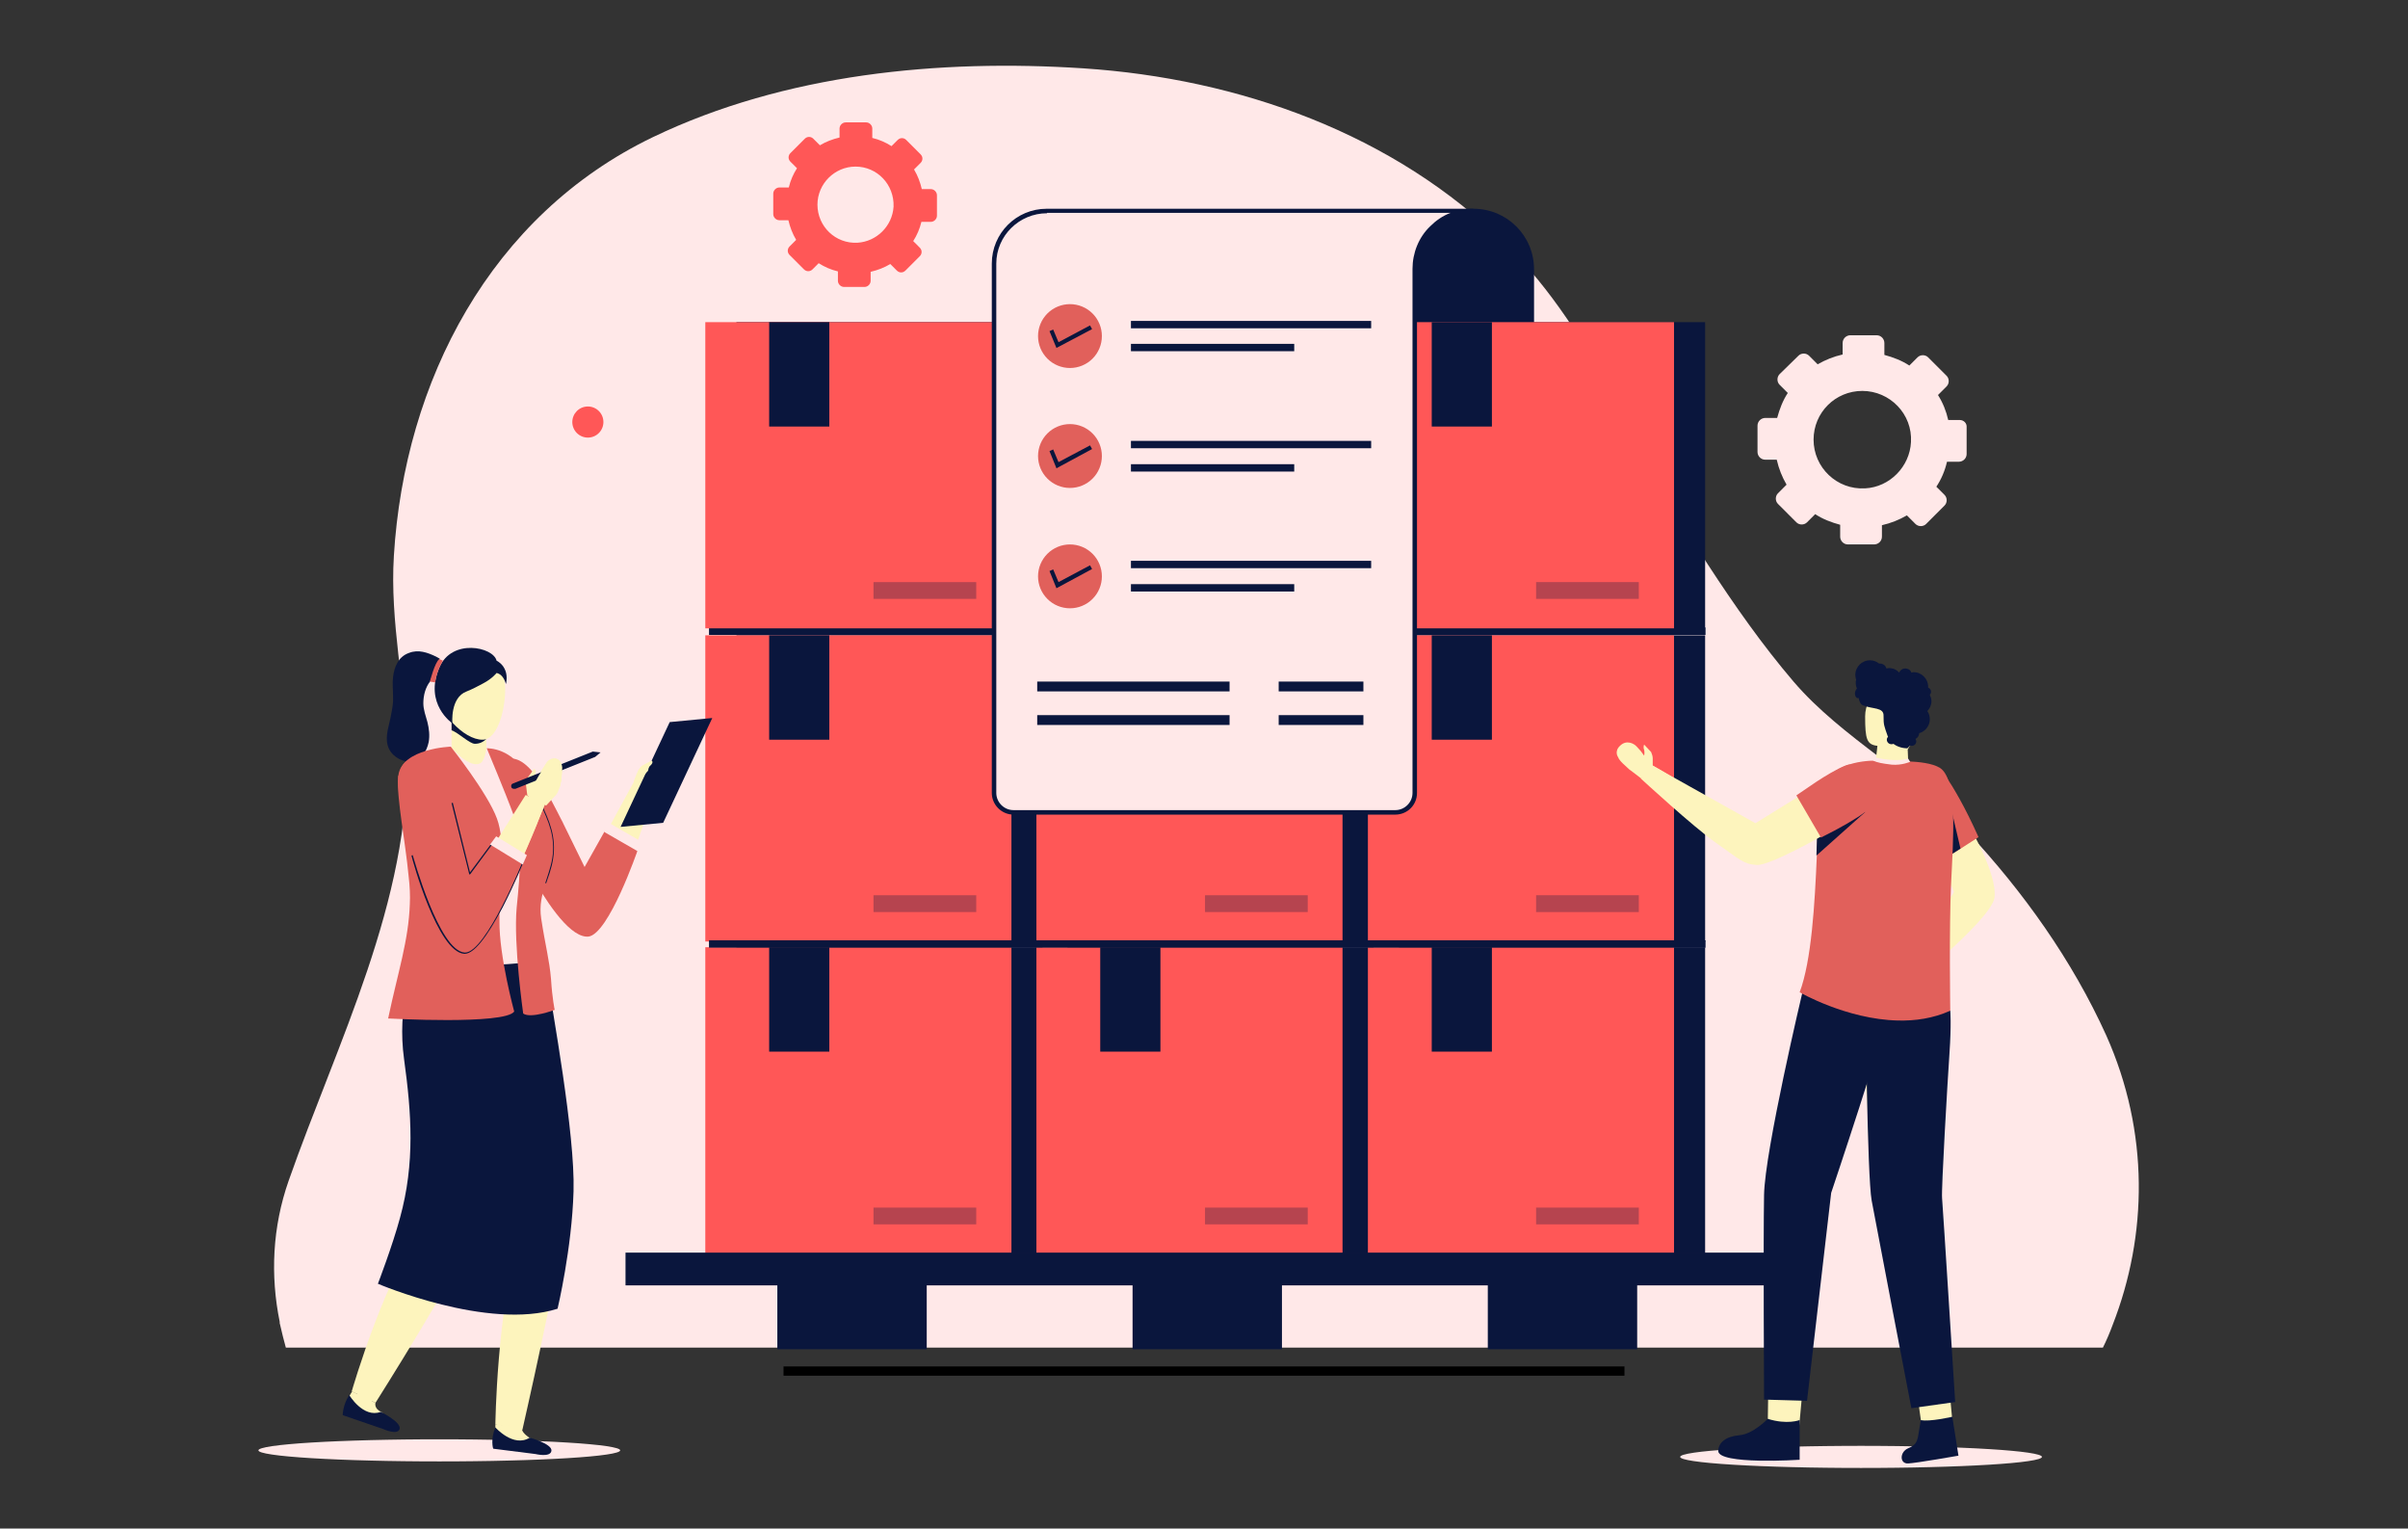<svg xmlns="http://www.w3.org/2000/svg" xmlns:xlink="http://www.w3.org/1999/xlink" width="1040" zoomAndPan="magnify" viewBox="0 0 780 495" height="660" preserveAspectRatio="xMidYMid meet" version="1.0"><rect x="0" y="0" width="780" height="495" fill="#333333" stroke="none"/><defs><filter x="0%" y="0%" width="100%" height="100%" id="54c5edeab4"><feColorMatrix values="0 0 0 0 1 0 0 0 0 1 0 0 0 0 1 0 0 0 1 0" color-interpolation-filters="sRGB"/></filter><clipPath id="cd3f8a775d"><path d="M 83.703 466 L 201 466 L 201 474 L 83.703 474 Z M 83.703 466 " clip-rule="nonzero"/></clipPath><mask id="9680580a00"><g filter="url(#54c5edeab4)"><rect x="-78" width="936" fill="#000000" y="-49.5" height="594" fill-opacity="0.3"/></g></mask><clipPath id="08a039f69c"><path d="M 0 1 L 34.801 1 L 34.801 6.961 L 0 6.961 Z M 0 1 " clip-rule="nonzero"/></clipPath><clipPath id="bf1e6db9f2"><rect x="0" width="35" y="0" height="7"/></clipPath><mask id="32c6ea3c7f"><g filter="url(#54c5edeab4)"><rect x="-78" width="936" fill="#000000" y="-49.5" height="594" fill-opacity="0.3"/></g></mask><clipPath id="7d5570aa8f"><path d="M 1 1 L 35 1 L 35 6.961 L 1 6.961 Z M 1 1 " clip-rule="nonzero"/></clipPath><clipPath id="e53cb491b5"><rect x="0" width="36" y="0" height="7"/></clipPath><mask id="7cfc47b0b7"><g filter="url(#54c5edeab4)"><rect x="-78" width="936" fill="#000000" y="-49.5" height="594" fill-opacity="0.3"/></g></mask><clipPath id="016eeef68c"><path d="M 1 1 L 35 1 L 35 6.961 L 1 6.961 Z M 1 1 " clip-rule="nonzero"/></clipPath><clipPath id="757601215e"><rect x="0" width="36" y="0" height="7"/></clipPath><mask id="8f53297528"><g filter="url(#54c5edeab4)"><rect x="-78" width="936" fill="#000000" y="-49.5" height="594" fill-opacity="0.3"/></g></mask><clipPath id="6db62f7612"><path d="M 0 0.441 L 34.801 0.441 L 34.801 7 L 0 7 Z M 0 0.441 " clip-rule="nonzero"/></clipPath><clipPath id="1ce6620fa4"><rect x="0" width="35" y="0" height="8"/></clipPath><mask id="a11827f571"><g filter="url(#54c5edeab4)"><rect x="-78" width="936" fill="#000000" y="-49.5" height="594" fill-opacity="0.3"/></g></mask><clipPath id="f23b579cb3"><path d="M 1 0.441 L 35 0.441 L 35 7 L 1 7 Z M 1 0.441 " clip-rule="nonzero"/></clipPath><clipPath id="bd2468caa2"><rect x="0" width="36" y="0" height="8"/></clipPath><mask id="45a58b1b30"><g filter="url(#54c5edeab4)"><rect x="-78" width="936" fill="#000000" y="-49.5" height="594" fill-opacity="0.3"/></g></mask><clipPath id="16e58d31cb"><path d="M 1 0.441 L 35 0.441 L 35 7 L 1 7 Z M 1 0.441 " clip-rule="nonzero"/></clipPath><clipPath id="91c46b6d99"><rect x="0" width="36" y="0" height="8"/></clipPath><mask id="aa3bae185f"><g filter="url(#54c5edeab4)"><rect x="-78" width="936" fill="#000000" y="-49.5" height="594" fill-opacity="0.3"/></g></mask><clipPath id="b2ef89627f"><path d="M 0 1 L 34.801 1 L 34.801 7 L 0 7 Z M 0 1 " clip-rule="nonzero"/></clipPath><clipPath id="f11edc5a9f"><rect x="0" width="35" y="0" height="8"/></clipPath><mask id="0f1decb89a"><g filter="url(#54c5edeab4)"><rect x="-78" width="936" fill="#000000" y="-49.5" height="594" fill-opacity="0.3"/></g></mask><clipPath id="a09f0e6ea4"><rect x="0" width="36" y="0" height="8"/></clipPath><mask id="48ceea7951"><g filter="url(#54c5edeab4)"><rect x="-78" width="936" fill="#000000" y="-49.5" height="594" fill-opacity="0.3"/></g></mask><clipPath id="8e5f315dcf"><rect x="0" width="36" y="0" height="8"/></clipPath></defs><path fill="#ffe8e8" d="M 684.359 428.977 C 683.43 431.496 682.371 434.016 681.176 436.402 L 92.586 436.402 C 91.922 433.883 91.262 431.496 90.73 428.977 C 90.598 428.711 90.598 428.445 90.598 428.051 C 87.547 413.07 88.211 397.426 93.516 382.312 C 109.156 337.773 133.02 291.641 131.824 243.387 C 131.297 222.176 126.258 201.363 127.582 180.02 C 131.031 123.414 158.867 69.723 211.496 44.406 C 254.316 23.855 304.426 19.086 350.957 22.133 C 401.199 25.449 451.574 43.211 487.766 79.137 C 517.328 108.301 530.98 148.867 553.383 183.066 C 561.867 196.059 570.883 208.918 580.957 220.715 C 596.602 239.012 620.461 251.34 637.297 269.367 C 655.461 288.855 671.234 310.992 682.238 335.254 C 696.289 366.672 695.629 400.078 684.359 428.977 Z M 684.359 428.977 " fill-opacity="1" fill-rule="nonzero"/><path fill="#ff5757" d="M 301.508 61.242 L 298.594 61.242 C 298.062 58.988 297.266 56.867 296.074 54.879 L 298.195 52.758 C 298.992 51.961 298.992 50.766 298.195 49.973 L 293.555 45.332 C 292.762 44.535 291.566 44.535 290.773 45.332 L 288.781 47.32 C 286.926 46.129 284.805 45.199 282.551 44.668 L 282.551 41.621 C 282.551 40.559 281.625 39.633 280.562 39.633 L 273.938 39.633 C 272.875 39.633 271.949 40.559 271.949 41.621 L 271.949 44.535 C 269.695 45.066 267.574 45.863 265.586 47.055 L 263.465 44.934 C 262.668 44.141 261.477 44.141 260.68 44.934 L 256.039 49.574 C 255.242 50.371 255.242 51.562 256.039 52.359 L 258.16 54.48 C 256.969 56.336 256.039 58.457 255.508 60.711 L 252.461 60.711 C 251.398 60.711 250.473 61.637 250.473 62.699 L 250.473 69.328 C 250.473 70.387 251.398 71.316 252.461 71.316 L 255.375 71.316 C 255.906 73.57 256.703 75.691 257.895 77.68 L 255.773 79.801 C 254.98 80.594 254.98 81.789 255.773 82.582 L 260.414 87.223 C 261.211 88.02 262.402 88.02 263.199 87.223 L 265.188 85.234 C 267.043 86.426 269.164 87.355 271.418 87.887 L 271.418 90.934 C 271.418 91.996 272.344 92.922 273.406 92.922 L 280.035 92.922 C 281.094 92.922 282.023 91.996 282.023 90.934 L 282.023 88.02 C 284.277 87.488 286.398 86.691 288.387 85.5 L 290.508 87.621 C 291.301 88.418 292.496 88.418 293.289 87.621 L 297.93 82.98 C 298.727 82.188 298.727 80.992 297.93 80.195 L 295.809 78.074 C 297.004 76.219 297.93 74.098 298.461 71.844 L 301.508 71.844 C 302.57 71.844 303.496 70.918 303.496 69.855 L 303.496 63.23 C 303.496 62.168 302.57 61.242 301.508 61.242 Z M 277.781 78.605 C 270.621 79.004 264.789 73.305 264.789 66.277 C 264.789 59.516 270.355 53.949 277.117 53.949 C 284.145 53.949 289.711 59.781 289.445 66.941 C 289.047 73.172 284.012 78.207 277.781 78.605 Z M 277.781 78.605 " fill-opacity="1" fill-rule="nonzero"/><path fill="#ffe8e8" d="M 634.781 136.008 L 631.066 136.008 C 630.406 133.09 629.344 130.441 627.754 127.922 L 630.539 125.137 C 631.465 124.207 631.465 122.617 630.539 121.691 L 624.57 115.727 C 623.645 114.797 622.055 114.797 621.125 115.727 L 618.473 118.375 C 616.086 116.785 613.305 115.727 610.387 114.93 L 610.387 111.086 C 610.387 109.758 609.328 108.566 607.867 108.566 L 599.383 108.566 C 598.059 108.566 596.867 109.625 596.867 111.086 L 596.867 114.797 C 593.949 115.461 591.297 116.52 588.777 117.977 L 585.996 115.195 C 585.066 114.266 583.477 114.266 582.547 115.195 L 576.449 121.16 C 575.523 122.086 575.523 123.68 576.449 124.605 L 579.102 127.258 C 577.512 129.645 576.449 132.43 575.656 135.344 L 571.812 135.344 C 570.484 135.344 569.293 136.406 569.293 137.863 L 569.293 146.348 C 569.293 147.672 570.352 148.867 571.812 148.867 L 575.523 148.867 C 576.184 151.781 577.246 154.434 578.703 156.953 L 575.922 159.738 C 574.992 160.664 574.992 162.254 575.922 163.184 L 581.887 169.148 C 582.812 170.078 584.406 170.078 585.332 169.148 L 587.984 166.496 C 590.371 168.09 593.152 169.148 596.07 169.945 L 596.07 173.789 C 596.07 175.113 597.129 176.309 598.59 176.309 L 607.074 176.309 C 608.398 176.309 609.594 175.246 609.594 173.789 L 609.594 170.078 C 612.508 169.414 615.16 168.352 617.68 166.895 L 620.461 169.68 C 621.391 170.605 622.98 170.605 623.91 169.68 L 629.875 163.715 C 630.801 162.785 630.801 161.195 629.875 160.266 L 627.223 157.617 C 628.812 155.23 630.008 152.445 630.672 149.527 L 634.516 149.527 C 635.84 149.527 637.031 148.469 637.031 147.012 L 637.031 138.395 C 637.164 137.066 636.105 136.008 634.781 136.008 Z M 604.156 158.145 C 595.012 158.676 587.453 151.387 587.453 142.371 C 587.453 133.621 594.48 126.594 603.23 126.594 C 612.242 126.594 619.535 134.152 619.004 143.164 C 618.605 151.121 612.109 157.75 604.156 158.145 Z M 604.156 158.145 " fill-opacity="1" fill-rule="nonzero"/><path fill="#ffe8e8" d="M 661.426 471.797 C 661.426 471.914 661.332 472.031 661.145 472.148 C 660.953 472.262 660.672 472.379 660.301 472.496 C 659.926 472.609 659.461 472.723 658.902 472.836 C 658.344 472.945 657.699 473.059 656.965 473.164 C 656.23 473.273 655.41 473.379 654.508 473.484 C 653.602 473.586 652.617 473.688 651.551 473.785 C 650.484 473.883 649.344 473.977 648.125 474.066 C 646.906 474.156 645.621 474.242 644.262 474.328 C 642.906 474.41 641.484 474.488 640.004 474.562 C 638.52 474.637 636.98 474.707 635.383 474.773 C 633.789 474.836 632.145 474.898 630.453 474.953 C 628.758 475.008 627.027 475.059 625.254 475.102 C 623.48 475.148 621.676 475.188 619.84 475.223 C 618.004 475.254 616.145 475.285 614.262 475.305 C 612.379 475.328 610.484 475.348 608.574 475.359 C 606.664 475.371 604.75 475.375 602.832 475.375 C 600.91 475.375 598.996 475.371 597.086 475.359 C 595.18 475.348 593.281 475.328 591.398 475.305 C 589.52 475.285 587.66 475.254 585.82 475.223 C 583.984 475.188 582.18 475.148 580.406 475.102 C 578.637 475.059 576.902 475.008 575.211 474.953 C 573.52 474.898 571.875 474.836 570.277 474.773 C 568.684 474.707 567.145 474.637 565.66 474.562 C 564.176 474.488 562.754 474.41 561.398 474.328 C 560.043 474.242 558.754 474.156 557.539 474.066 C 556.32 473.977 555.18 473.883 554.113 473.785 C 553.047 473.688 552.059 473.586 551.156 473.484 C 550.25 473.379 549.434 473.273 548.695 473.164 C 547.965 473.059 547.316 472.949 546.762 472.836 C 546.203 472.723 545.738 472.609 545.363 472.496 C 544.988 472.379 544.707 472.262 544.52 472.148 C 544.332 472.031 544.238 471.914 544.238 471.797 C 544.238 471.68 544.332 471.562 544.52 471.445 C 544.707 471.328 544.988 471.211 545.363 471.098 C 545.738 470.984 546.203 470.871 546.762 470.758 C 547.316 470.645 547.965 470.535 548.699 470.426 C 549.434 470.316 550.25 470.211 551.156 470.109 C 552.059 470.004 553.047 469.906 554.113 469.809 C 555.18 469.711 556.32 469.617 557.539 469.527 C 558.754 469.434 560.043 469.348 561.398 469.266 C 562.754 469.184 564.176 469.105 565.66 469.027 C 567.145 468.953 568.684 468.887 570.277 468.82 C 571.875 468.754 573.52 468.695 575.211 468.641 C 576.902 468.586 578.637 468.535 580.406 468.488 C 582.18 468.445 583.984 468.406 585.82 468.371 C 587.66 468.336 589.52 468.309 591.398 468.285 C 593.281 468.262 595.18 468.246 597.086 468.234 C 598.996 468.223 600.91 468.219 602.832 468.215 C 604.75 468.219 606.664 468.223 608.574 468.234 C 610.484 468.246 612.379 468.262 614.262 468.285 C 616.145 468.309 618.004 468.336 619.84 468.371 C 621.676 468.406 623.48 468.445 625.254 468.488 C 627.027 468.535 628.758 468.586 630.453 468.641 C 632.145 468.695 633.789 468.754 635.383 468.82 C 636.98 468.887 638.52 468.953 640.004 469.027 C 641.484 469.105 642.906 469.184 644.262 469.266 C 645.621 469.348 646.906 469.434 648.125 469.523 C 649.344 469.617 650.484 469.711 651.551 469.809 C 652.617 469.906 653.602 470.004 654.508 470.109 C 655.41 470.211 656.23 470.316 656.965 470.426 C 657.699 470.535 658.344 470.645 658.902 470.758 C 659.461 470.871 659.926 470.984 660.301 471.098 C 660.672 471.211 660.953 471.328 661.145 471.445 C 661.332 471.562 661.426 471.68 661.426 471.797 Z M 661.426 471.797 " fill-opacity="1" fill-rule="nonzero"/><g clip-path="url(#cd3f8a775d)"><path fill="#ffe8e8" d="M 200.891 469.676 C 200.891 469.793 200.797 469.91 200.609 470.027 C 200.422 470.141 200.141 470.258 199.766 470.375 C 199.391 470.488 198.926 470.602 198.367 470.715 C 197.812 470.824 197.168 470.938 196.434 471.043 C 195.699 471.152 194.879 471.258 193.973 471.363 C 193.07 471.465 192.082 471.566 191.016 471.664 C 189.949 471.762 188.809 471.855 187.594 471.945 C 186.375 472.035 185.086 472.121 183.73 472.207 C 182.375 472.289 180.953 472.367 179.469 472.441 C 177.984 472.516 176.445 472.586 174.852 472.652 C 173.254 472.715 171.613 472.777 169.918 472.832 C 168.227 472.887 166.492 472.938 164.723 472.98 C 162.949 473.027 161.145 473.066 159.309 473.102 C 157.469 473.133 155.613 473.164 153.73 473.184 C 151.848 473.207 149.949 473.227 148.043 473.238 C 146.133 473.25 144.219 473.254 142.297 473.254 C 140.379 473.254 138.465 473.25 136.555 473.238 C 134.645 473.227 132.75 473.207 130.867 473.184 C 128.984 473.164 127.125 473.133 125.289 473.102 C 123.453 473.066 121.648 473.027 119.875 472.98 C 118.102 472.938 116.371 472.887 114.676 472.832 C 112.984 472.777 111.34 472.715 109.746 472.652 C 108.148 472.586 106.609 472.516 105.125 472.441 C 103.645 472.367 102.223 472.289 100.867 472.207 C 99.508 472.121 98.223 472.035 97.004 471.945 C 95.785 471.855 94.645 471.762 93.578 471.664 C 92.512 471.566 91.527 471.465 90.621 471.363 C 89.719 471.258 88.898 471.152 88.164 471.043 C 87.43 470.938 86.785 470.824 86.227 470.715 C 85.672 470.602 85.203 470.488 84.828 470.375 C 84.457 470.258 84.176 470.141 83.984 470.027 C 83.797 469.91 83.703 469.793 83.703 469.676 C 83.703 469.559 83.797 469.441 83.984 469.324 C 84.176 469.207 84.457 469.09 84.828 468.977 C 85.203 468.863 85.672 468.75 86.227 468.637 C 86.785 468.523 87.43 468.414 88.164 468.305 C 88.898 468.195 89.719 468.09 90.621 467.988 C 91.527 467.883 92.512 467.785 93.578 467.688 C 94.645 467.59 95.785 467.496 97.004 467.402 C 98.223 467.312 99.508 467.227 100.867 467.145 C 102.223 467.062 103.645 466.984 105.125 466.906 C 106.609 466.832 108.148 466.766 109.746 466.699 C 111.34 466.633 112.984 466.574 114.676 466.52 C 116.371 466.465 118.102 466.414 119.875 466.367 C 121.648 466.324 123.453 466.285 125.289 466.25 C 127.125 466.215 128.984 466.188 130.867 466.164 C 132.75 466.141 134.645 466.125 136.555 466.113 C 138.465 466.102 140.379 466.098 142.297 466.098 C 144.219 466.098 146.133 466.102 148.043 466.113 C 149.949 466.125 151.848 466.141 153.73 466.164 C 155.613 466.188 157.469 466.215 159.309 466.25 C 161.145 466.285 162.949 466.324 164.723 466.367 C 166.492 466.414 168.227 466.465 169.918 466.52 C 171.613 466.574 173.254 466.633 174.852 466.699 C 176.445 466.766 177.984 466.832 179.469 466.906 C 180.953 466.984 182.375 467.062 183.73 467.145 C 185.086 467.227 186.375 467.312 187.594 467.402 C 188.809 467.496 189.949 467.59 191.016 467.688 C 192.082 467.785 193.07 467.883 193.973 467.988 C 194.879 468.09 195.699 468.195 196.434 468.305 C 197.168 468.414 197.812 468.523 198.367 468.637 C 198.926 468.75 199.391 468.863 199.766 468.977 C 200.141 469.09 200.422 469.207 200.609 469.324 C 200.797 469.441 200.891 469.559 200.891 469.676 Z M 200.891 469.676 " fill-opacity="1" fill-rule="nonzero"/></g><path fill="#0a163d" d="M 458.336 193.805 L 496.117 193.805 L 496.117 87.223 C 496.117 76.75 487.633 68.398 477.293 68.398 C 466.82 68.398 458.469 76.883 458.469 87.223 L 458.469 193.805 Z M 458.336 193.805 " fill-opacity="1" fill-rule="nonzero"/><path fill="#0a163d" d="M 496.777 194.469 L 457.672 194.469 L 457.672 87.223 C 457.672 76.484 466.422 67.602 477.293 67.602 C 488.16 67.602 496.91 76.352 496.91 87.223 L 496.91 194.469 Z M 458.996 193.012 L 495.32 193.012 L 495.32 87.223 C 495.32 77.148 487.102 69.062 477.16 69.062 C 467.215 69.062 458.996 77.281 458.996 87.223 Z M 458.996 193.012 " fill-opacity="1" fill-rule="nonzero"/><path fill="#0a163d" d="M 238.539 306.75 L 337.699 306.75 L 337.699 405.91 L 238.539 405.91 Z M 238.539 306.75 " fill-opacity="1" fill-rule="nonzero"/><path fill="#ff5757" d="M 228.465 306.75 L 327.625 306.75 L 327.625 405.91 L 228.465 405.91 Z M 228.465 306.75 " fill-opacity="1" fill-rule="nonzero"/><path fill="#0a163d" d="M 249.145 306.75 L 268.633 306.75 L 268.633 340.555 L 249.145 340.555 Z M 249.145 306.75 " fill-opacity="1" fill-rule="nonzero"/><g mask="url(#9680580a00)"><g transform="matrix(1, 0, 0, 1, 282, 390)"><g clip-path="url(#bf1e6db9f2)"><g clip-path="url(#08a039f69c)"><path fill="#0a163d" d="M 0.949 1.062 L 34.223 1.062 L 34.223 6.5 L 0.949 6.5 Z M 0.949 1.062 " fill-opacity="1" fill-rule="nonzero"/></g></g></g></g><path fill="#0a163d" d="M 345.785 306.75 L 444.945 306.75 L 444.945 405.91 L 345.785 405.91 Z M 345.785 306.75 " fill-opacity="1" fill-rule="nonzero"/><path fill="#ff5757" d="M 335.711 306.75 L 434.871 306.75 L 434.871 405.91 L 335.711 405.91 Z M 335.711 306.75 " fill-opacity="1" fill-rule="nonzero"/><path fill="#0a163d" d="M 356.391 306.75 L 375.879 306.75 L 375.879 340.555 L 356.391 340.555 Z M 356.391 306.75 " fill-opacity="1" fill-rule="nonzero"/><g mask="url(#32c6ea3c7f)"><g transform="matrix(1, 0, 0, 1, 389, 390)"><g clip-path="url(#e53cb491b5)"><g clip-path="url(#7d5570aa8f)"><path fill="#0a163d" d="M 1.328 1.062 L 34.602 1.062 L 34.602 6.5 L 1.328 6.5 Z M 1.328 1.062 " fill-opacity="1" fill-rule="nonzero"/></g></g></g></g><path fill="#0a163d" d="M 453.164 306.75 L 552.324 306.75 L 552.324 405.91 L 453.164 405.91 Z M 453.164 306.75 " fill-opacity="1" fill-rule="nonzero"/><path fill="#ff5757" d="M 443.09 306.75 L 542.25 306.75 L 542.25 405.91 L 443.09 405.91 Z M 443.09 306.75 " fill-opacity="1" fill-rule="nonzero"/><path fill="#0a163d" d="M 463.77 306.75 L 483.258 306.75 L 483.258 340.555 L 463.77 340.555 Z M 463.77 306.75 " fill-opacity="1" fill-rule="nonzero"/><g mask="url(#7cfc47b0b7)"><g transform="matrix(1, 0, 0, 1, 496, 390)"><g clip-path="url(#757601215e)"><g clip-path="url(#016eeef68c)"><path fill="#0a163d" d="M 1.574 1.062 L 34.848 1.062 L 34.848 6.5 L 1.574 6.5 Z M 1.574 1.062 " fill-opacity="1" fill-rule="nonzero"/></g></g></g></g><path fill="#0a163d" d="M 238.539 205.738 L 337.699 205.738 L 337.699 304.895 L 238.539 304.895 Z M 238.539 205.738 " fill-opacity="1" fill-rule="nonzero"/><path fill="#ff5757" d="M 228.465 205.738 L 327.625 205.738 L 327.625 304.895 L 228.465 304.895 Z M 228.465 205.738 " fill-opacity="1" fill-rule="nonzero"/><path fill="#0a163d" d="M 249.145 205.738 L 268.633 205.738 L 268.633 239.543 L 249.145 239.543 Z M 249.145 205.738 " fill-opacity="1" fill-rule="nonzero"/><g mask="url(#8f53297528)"><g transform="matrix(1, 0, 0, 1, 282, 289)"><g clip-path="url(#1ce6620fa4)"><g clip-path="url(#6db62f7612)"><path fill="#0a163d" d="M 0.949 0.914 L 34.223 0.914 L 34.223 6.352 L 0.949 6.352 Z M 0.949 0.914 " fill-opacity="1" fill-rule="nonzero"/></g></g></g></g><path fill="#0a163d" d="M 345.785 205.738 L 444.945 205.738 L 444.945 304.895 L 345.785 304.895 Z M 345.785 205.738 " fill-opacity="1" fill-rule="nonzero"/><path fill="#ff5757" d="M 335.711 205.738 L 434.871 205.738 L 434.871 304.895 L 335.711 304.895 Z M 335.711 205.738 " fill-opacity="1" fill-rule="nonzero"/><path fill="#0a163d" d="M 356.391 205.738 L 375.879 205.738 L 375.879 239.543 L 356.391 239.543 Z M 356.391 205.738 " fill-opacity="1" fill-rule="nonzero"/><g mask="url(#a11827f571)"><g transform="matrix(1, 0, 0, 1, 389, 289)"><g clip-path="url(#bd2468caa2)"><g clip-path="url(#f23b579cb3)"><path fill="#0a163d" d="M 1.328 0.914 L 34.602 0.914 L 34.602 6.352 L 1.328 6.352 Z M 1.328 0.914 " fill-opacity="1" fill-rule="nonzero"/></g></g></g></g><path fill="#0a163d" d="M 453.164 205.738 L 552.324 205.738 L 552.324 304.895 L 453.164 304.895 Z M 453.164 205.738 " fill-opacity="1" fill-rule="nonzero"/><path fill="#ff5757" d="M 443.09 205.738 L 542.25 205.738 L 542.25 304.895 L 443.09 304.895 Z M 443.09 205.738 " fill-opacity="1" fill-rule="nonzero"/><path fill="#0a163d" d="M 463.77 205.738 L 483.258 205.738 L 483.258 239.543 L 463.77 239.543 Z M 463.77 205.738 " fill-opacity="1" fill-rule="nonzero"/><g mask="url(#45a58b1b30)"><g transform="matrix(1, 0, 0, 1, 496, 289)"><g clip-path="url(#91c46b6d99)"><g clip-path="url(#16e58d31cb)"><path fill="#0a163d" d="M 1.574 0.914 L 34.848 0.914 L 34.848 6.352 L 1.574 6.352 Z M 1.574 0.914 " fill-opacity="1" fill-rule="nonzero"/></g></g></g></g><path fill="#0a163d" d="M 229.66 203.219 L 552.457 203.219 L 552.457 205.605 L 229.66 205.605 Z M 229.66 203.219 " fill-opacity="1" fill-rule="nonzero"/><path fill="#0a163d" d="M 251.797 413.863 L 300.184 413.863 L 300.184 436.93 L 251.797 436.93 Z M 251.797 413.863 " fill-opacity="1" fill-rule="nonzero"/><path fill="#0a163d" d="M 366.863 413.863 L 415.25 413.863 L 415.25 436.93 L 366.863 436.93 Z M 366.863 413.863 " fill-opacity="1" fill-rule="nonzero"/><path fill="#0a163d" d="M 481.93 413.863 L 530.316 413.863 L 530.316 436.93 L 481.93 436.93 Z M 481.93 413.863 " fill-opacity="1" fill-rule="nonzero"/><path fill="#0a163d" d="M 202.617 405.645 L 579.367 405.645 L 579.367 416.25 L 202.617 416.25 Z M 202.617 405.645 " fill-opacity="1" fill-rule="nonzero"/><path fill="#0a163d" d="M 229.66 304.5 L 552.457 304.5 L 552.457 306.883 L 229.66 306.883 Z M 229.66 304.5 " fill-opacity="1" fill-rule="nonzero"/><path fill="#0a163d" d="M 238.539 104.324 L 337.699 104.324 L 337.699 203.484 L 238.539 203.484 Z M 238.539 104.324 " fill-opacity="1" fill-rule="nonzero"/><path fill="#ff5757" d="M 228.465 104.324 L 327.625 104.324 L 327.625 203.484 L 228.465 203.484 Z M 228.465 104.324 " fill-opacity="1" fill-rule="nonzero"/><path fill="#0a163d" d="M 249.145 104.324 L 268.633 104.324 L 268.633 138.129 L 249.145 138.129 Z M 249.145 104.324 " fill-opacity="1" fill-rule="nonzero"/><g mask="url(#aa3bae185f)"><g transform="matrix(1, 0, 0, 1, 282, 187)"><g clip-path="url(#f11edc5a9f)"><g clip-path="url(#b2ef89627f)"><path fill="#0a163d" d="M 0.949 1.504 L 34.223 1.504 L 34.223 6.938 L 0.949 6.938 Z M 0.949 1.504 " fill-opacity="1" fill-rule="nonzero"/></g></g></g></g><path fill="#0a163d" d="M 345.785 104.324 L 444.945 104.324 L 444.945 203.484 L 345.785 203.484 Z M 345.785 104.324 " fill-opacity="1" fill-rule="nonzero"/><path fill="#ff5757" d="M 335.711 104.324 L 434.871 104.324 L 434.871 203.484 L 335.711 203.484 Z M 335.711 104.324 " fill-opacity="1" fill-rule="nonzero"/><path fill="#0a163d" d="M 356.391 104.324 L 375.879 104.324 L 375.879 138.129 L 356.391 138.129 Z M 356.391 104.324 " fill-opacity="1" fill-rule="nonzero"/><g mask="url(#0f1decb89a)"><g transform="matrix(1, 0, 0, 1, 389, 187)"><g clip-path="url(#a09f0e6ea4)"><path fill="#0a163d" d="M 1.328 1.504 L 34.602 1.504 L 34.602 6.938 L 1.328 6.938 Z M 1.328 1.504 " fill-opacity="1" fill-rule="nonzero"/></g></g></g><path fill="#0a163d" d="M 453.164 104.324 L 552.324 104.324 L 552.324 203.484 L 453.164 203.484 Z M 453.164 104.324 " fill-opacity="1" fill-rule="nonzero"/><path fill="#ff5757" d="M 443.09 104.324 L 542.25 104.324 L 542.25 203.484 L 443.09 203.484 Z M 443.09 104.324 " fill-opacity="1" fill-rule="nonzero"/><path fill="#0a163d" d="M 463.77 104.324 L 483.258 104.324 L 483.258 138.129 L 463.77 138.129 Z M 463.77 104.324 " fill-opacity="1" fill-rule="nonzero"/><g mask="url(#48ceea7951)"><g transform="matrix(1, 0, 0, 1, 496, 187)"><g clip-path="url(#8e5f315dcf)"><path fill="#0a163d" d="M 1.574 1.504 L 34.848 1.504 L 34.848 6.938 L 1.574 6.938 Z M 1.574 1.504 " fill-opacity="1" fill-rule="nonzero"/></g></g></g><path fill="#ffe8e8" d="M 477.16 68.266 C 471.988 68.266 467.215 70.387 463.77 73.836 C 460.324 77.281 458.203 81.922 458.203 87.223 L 458.203 256.906 C 458.203 260.355 455.418 263.137 451.973 263.137 L 328.289 263.137 C 324.84 263.137 322.059 260.355 322.059 256.906 L 322.059 85.367 C 322.059 75.953 329.746 68.266 339.156 68.266 Z M 477.16 68.266 " fill-opacity="1" fill-rule="nonzero"/><path fill="#0a163d" d="M 451.973 263.801 L 328.289 263.801 C 324.441 263.801 321.262 260.617 321.262 256.773 L 321.262 85.367 C 321.262 75.559 329.215 67.602 339.027 67.602 L 477.16 67.602 L 477.16 68.93 C 472.254 68.93 467.746 70.785 464.301 74.23 C 460.852 77.68 458.996 82.188 458.996 87.09 L 458.996 256.773 C 458.996 260.75 455.816 263.801 451.973 263.801 Z M 339.156 69.062 C 330.145 69.062 322.719 76.352 322.719 85.367 L 322.719 256.773 C 322.719 259.824 325.238 262.344 328.289 262.344 L 451.973 262.344 C 455.02 262.344 457.539 259.824 457.539 256.773 L 457.539 87.09 C 457.539 81.922 459.527 76.883 463.238 73.305 C 465.094 71.449 467.348 69.855 469.867 68.93 L 339.156 68.93 Z M 339.156 69.062 " fill-opacity="1" fill-rule="nonzero"/><path fill="#0a163d" d="M 335.977 220.715 L 398.281 220.715 L 398.281 223.898 L 335.977 223.898 Z M 335.977 220.715 " fill-opacity="1" fill-rule="nonzero"/><path fill="#0a163d" d="M 414.191 220.715 L 441.633 220.715 L 441.633 223.898 L 414.191 223.898 Z M 414.191 220.715 " fill-opacity="1" fill-rule="nonzero"/><path fill="#0a163d" d="M 335.977 231.586 L 398.281 231.586 L 398.281 234.77 L 335.977 234.77 Z M 335.977 231.586 " fill-opacity="1" fill-rule="nonzero"/><path fill="#0a163d" d="M 414.191 231.586 L 441.633 231.586 L 441.633 234.77 L 414.191 234.77 Z M 414.191 231.586 " fill-opacity="1" fill-rule="nonzero"/><path fill="#0a163d" d="M 366.336 103.926 L 444.148 103.926 L 444.148 106.312 L 366.336 106.312 Z M 366.336 103.926 " fill-opacity="1" fill-rule="nonzero"/><path fill="#0a163d" d="M 366.336 111.352 L 419.227 111.352 L 419.227 113.734 L 366.336 113.734 Z M 366.336 111.352 " fill-opacity="1" fill-rule="nonzero"/><path fill="#e1605b" d="M 356.922 108.832 C 356.922 109.512 356.855 110.184 356.723 110.848 C 356.59 111.516 356.395 112.16 356.133 112.789 C 355.875 113.414 355.555 114.012 355.18 114.574 C 354.801 115.141 354.375 115.664 353.895 116.145 C 353.414 116.621 352.891 117.051 352.328 117.43 C 351.762 117.805 351.164 118.125 350.539 118.383 C 349.91 118.645 349.266 118.84 348.598 118.973 C 347.934 119.105 347.262 119.172 346.582 119.172 C 345.902 119.172 345.23 119.105 344.566 118.973 C 343.898 118.84 343.254 118.645 342.625 118.383 C 341.996 118.125 341.402 117.805 340.836 117.43 C 340.273 117.051 339.75 116.621 339.27 116.145 C 338.789 115.664 338.363 115.141 337.984 114.574 C 337.605 114.012 337.289 113.414 337.027 112.789 C 336.77 112.16 336.574 111.516 336.441 110.848 C 336.309 110.184 336.242 109.512 336.242 108.832 C 336.242 108.152 336.309 107.48 336.441 106.812 C 336.574 106.148 336.77 105.5 337.027 104.875 C 337.289 104.246 337.605 103.652 337.984 103.086 C 338.363 102.523 338.789 102 339.27 101.52 C 339.75 101.039 340.273 100.609 340.836 100.234 C 341.402 99.855 341.996 99.539 342.625 99.277 C 343.254 99.02 343.898 98.824 344.566 98.691 C 345.23 98.559 345.902 98.492 346.582 98.492 C 347.262 98.492 347.934 98.559 348.598 98.691 C 349.266 98.824 349.91 99.02 350.539 99.277 C 351.164 99.539 351.762 99.855 352.328 100.234 C 352.891 100.609 353.414 101.039 353.895 101.52 C 354.375 102 354.801 102.523 355.18 103.086 C 355.555 103.652 355.875 104.246 356.133 104.875 C 356.395 105.5 356.59 106.148 356.723 106.812 C 356.855 107.48 356.922 108.152 356.922 108.832 Z M 356.922 108.832 " fill-opacity="1" fill-rule="nonzero"/><path fill="#0a163d" d="M 342.207 112.676 L 339.953 107.242 L 341.148 106.711 L 342.871 110.82 L 353.078 105.383 L 353.742 106.578 Z M 342.207 112.676 " fill-opacity="1" fill-rule="nonzero"/><path fill="#0a163d" d="M 366.336 142.77 L 444.148 142.77 L 444.148 145.156 L 366.336 145.156 Z M 366.336 142.77 " fill-opacity="1" fill-rule="nonzero"/><path fill="#0a163d" d="M 366.336 150.324 L 419.227 150.324 L 419.227 152.711 L 366.336 152.711 Z M 366.336 150.324 " fill-opacity="1" fill-rule="nonzero"/><path fill="#e1605b" d="M 356.922 147.672 C 356.922 148.352 356.855 149.023 356.723 149.691 C 356.59 150.355 356.395 151.004 356.133 151.629 C 355.875 152.258 355.555 152.852 355.18 153.418 C 354.801 153.98 354.375 154.504 353.895 154.984 C 353.414 155.465 352.891 155.895 352.328 156.27 C 351.762 156.648 351.164 156.965 350.539 157.227 C 349.91 157.484 349.266 157.684 348.598 157.816 C 347.934 157.945 347.262 158.012 346.582 158.012 C 345.902 158.012 345.23 157.945 344.566 157.816 C 343.898 157.684 343.254 157.484 342.625 157.227 C 341.996 156.965 341.402 156.648 340.836 156.27 C 340.273 155.895 339.75 155.465 339.27 154.984 C 338.789 154.504 338.363 153.98 337.984 153.418 C 337.605 152.852 337.289 152.258 337.027 151.629 C 336.77 151.004 336.574 150.355 336.441 149.691 C 336.309 149.023 336.242 148.352 336.242 147.672 C 336.242 146.992 336.309 146.32 336.441 145.656 C 336.574 144.988 336.77 144.344 337.027 143.715 C 337.289 143.09 337.605 142.492 337.984 141.93 C 338.363 141.363 338.789 140.84 339.27 140.363 C 339.75 139.883 340.273 139.453 340.836 139.074 C 341.402 138.699 341.996 138.379 342.625 138.121 C 343.254 137.859 343.898 137.664 344.566 137.531 C 345.23 137.398 345.902 137.332 346.582 137.332 C 347.262 137.332 347.934 137.398 348.598 137.531 C 349.266 137.664 349.91 137.859 350.539 138.121 C 351.164 138.379 351.762 138.699 352.328 139.074 C 352.891 139.453 353.414 139.883 353.895 140.363 C 354.375 140.84 354.801 141.363 355.18 141.93 C 355.555 142.492 355.875 143.09 356.133 143.715 C 356.395 144.344 356.59 144.988 356.723 145.656 C 356.855 146.32 356.922 146.992 356.922 147.672 Z M 356.922 147.672 " fill-opacity="1" fill-rule="nonzero"/><path fill="#0a163d" d="M 342.207 151.648 L 339.953 146.082 L 341.148 145.551 L 342.871 149.66 L 353.078 144.227 L 353.742 145.418 Z M 342.207 151.648 " fill-opacity="1" fill-rule="nonzero"/><path fill="#0a163d" d="M 366.336 181.609 L 444.148 181.609 L 444.148 183.996 L 366.336 183.996 Z M 366.336 181.609 " fill-opacity="1" fill-rule="nonzero"/><path fill="#0a163d" d="M 366.336 189.168 L 419.227 189.168 L 419.227 191.551 L 366.336 191.551 Z M 366.336 189.168 " fill-opacity="1" fill-rule="nonzero"/><path fill="#e1605b" d="M 356.922 186.648 C 356.922 187.328 356.855 188 356.723 188.664 C 356.59 189.332 356.395 189.977 356.133 190.605 C 355.875 191.23 355.555 191.828 355.18 192.391 C 354.801 192.957 354.375 193.48 353.895 193.957 C 353.414 194.438 352.891 194.867 352.328 195.246 C 351.762 195.621 351.164 195.941 350.539 196.199 C 349.91 196.461 349.266 196.656 348.598 196.789 C 347.934 196.922 347.262 196.988 346.582 196.988 C 345.902 196.988 345.23 196.922 344.566 196.789 C 343.898 196.656 343.254 196.461 342.625 196.199 C 341.996 195.941 341.402 195.621 340.836 195.246 C 340.273 194.867 339.75 194.438 339.27 193.957 C 338.789 193.48 338.363 192.957 337.984 192.391 C 337.605 191.828 337.289 191.23 337.027 190.605 C 336.77 189.977 336.574 189.332 336.441 188.664 C 336.309 188 336.242 187.328 336.242 186.648 C 336.242 185.969 336.309 185.297 336.441 184.629 C 336.574 183.965 336.77 183.316 337.027 182.691 C 337.289 182.062 337.605 181.469 337.984 180.902 C 338.363 180.34 338.789 179.816 339.27 179.336 C 339.75 178.855 340.273 178.426 340.836 178.051 C 341.402 177.672 341.996 177.355 342.625 177.094 C 343.254 176.836 343.898 176.637 344.566 176.508 C 345.23 176.375 345.902 176.309 346.582 176.309 C 347.262 176.309 347.934 176.375 348.598 176.508 C 349.266 176.637 349.91 176.836 350.539 177.094 C 351.164 177.355 351.762 177.672 352.328 178.051 C 352.891 178.426 353.414 178.855 353.895 179.336 C 354.375 179.816 354.801 180.34 355.18 180.902 C 355.555 181.469 355.875 182.062 356.133 182.691 C 356.395 183.316 356.59 183.965 356.723 184.629 C 356.855 185.297 356.922 185.969 356.922 186.648 Z M 356.922 186.648 " fill-opacity="1" fill-rule="nonzero"/><path fill="#0a163d" d="M 342.207 190.492 L 339.953 184.926 L 341.148 184.395 L 342.871 188.504 L 353.078 183.066 L 353.742 184.262 Z M 342.207 190.492 " fill-opacity="1" fill-rule="nonzero"/><path fill="#fdf4bd" d="M 138.453 362.961 C 138.055 384.566 141.504 402.066 146.012 402.199 C 150.516 402.332 154.492 384.832 154.891 363.227 C 155.289 341.617 151.844 324.117 147.336 323.984 C 142.828 323.984 138.852 341.352 138.453 362.961 Z M 138.453 362.961 " fill-opacity="1" fill-rule="nonzero"/><path fill="#fdf4bd" d="M 163.906 363.094 C 166.027 384.566 171.328 401.668 175.836 401.27 C 180.344 400.875 182.332 383.109 180.211 361.633 C 178.09 340.16 172.789 323.059 168.281 323.457 C 163.773 323.852 161.785 341.617 163.906 363.094 Z M 163.906 363.094 " fill-opacity="1" fill-rule="nonzero"/><path fill="#fdf4bd" d="M 149.191 395.836 C 141.637 383.906 118.832 437.727 115.52 452.574 C 112.207 467.422 121.086 454.297 133.152 433.617 C 145.215 412.805 152.109 400.609 149.191 395.836 Z M 149.191 395.836 " fill-opacity="1" fill-rule="nonzero"/><path fill="#fdf4bd" d="M 177.562 394.777 C 166.559 385.895 162.316 444.223 163.906 459.203 C 165.496 474.316 169.738 459.07 174.512 435.605 C 179.285 412.141 181.934 398.355 177.562 394.777 Z M 177.562 394.777 " fill-opacity="1" fill-rule="nonzero"/><path fill="#fdf4bd" d="M 156.484 360.176 C 156.484 360.176 156.484 390.27 152.504 401.008 C 148.527 411.742 121.617 454.297 121.617 454.297 L 113.93 450.586 C 113.93 450.586 125.461 410.551 138.32 396.102 C 138.32 396.102 128.512 324.914 146.672 322.262 C 159.133 320.539 156.484 360.176 156.484 360.176 Z M 156.484 360.176 " fill-opacity="1" fill-rule="nonzero"/><path fill="#fdf4bd" d="M 121.617 454.297 C 121.617 454.297 121.086 456.152 123.473 457.215 C 125.727 458.273 120.027 459.734 120.027 459.734 L 112.867 453.898 L 113.266 451.91 L 114.062 450.586 Z M 121.617 454.297 " fill-opacity="1" fill-rule="nonzero"/><path fill="#fdf4bd" d="M 180.609 353.016 C 180.609 353.016 183.66 384.172 182.465 397.16 C 181.273 410.152 169.207 463.047 169.207 463.047 L 160.461 461.324 C 160.461 461.324 160.855 425.398 168.281 398.887 C 168.281 398.887 151.445 325.047 168.281 321.465 C 179.418 319.082 180.609 353.016 180.609 353.016 Z M 180.609 353.016 " fill-opacity="1" fill-rule="nonzero"/><path fill="#fdf4bd" d="M 160.461 461.324 L 160.461 464.371 L 168.68 468.215 L 174.777 467.156 L 171.461 465.566 C 171.461 465.566 169.34 464.238 169.078 462.914 C 169.078 461.723 160.461 461.324 160.461 461.324 Z M 160.461 461.324 " fill-opacity="1" fill-rule="nonzero"/><path fill="#0a163d" d="M 160.461 462.25 C 160.461 462.25 166.293 468.879 171.594 465.566 C 171.594 465.566 178.887 467.555 178.621 469.809 C 178.355 472.062 173.449 470.867 173.449 470.867 L 159.797 469.145 C 159.664 469.145 158.867 465.965 160.461 462.25 Z M 160.461 462.25 " fill-opacity="1" fill-rule="nonzero"/><path fill="#0a163d" d="M 113.133 451.777 C 113.133 451.777 117.641 459.336 123.34 457.215 C 123.34 457.215 130.102 460.527 129.438 462.781 C 128.777 464.902 124.137 462.781 124.137 462.781 L 111.012 458.273 C 111.012 458.273 111.012 454.961 113.133 451.777 Z M 113.133 451.777 " fill-opacity="1" fill-rule="nonzero"/><path fill="#0a163d" d="M 133.812 313.379 C 133.812 313.379 128.512 325.973 130.898 343.074 C 133.285 360.441 134.477 376.613 129.57 394.379 C 127.188 403.258 122.414 415.723 122.414 415.723 C 122.414 415.723 158.074 430.965 180.609 423.809 C 180.609 423.809 185.25 404.32 185.781 385.762 C 186.309 367.203 179.02 327.828 176.898 314.043 C 174.777 300.391 133.812 313.379 133.812 313.379 Z M 133.812 313.379 " fill-opacity="1" fill-rule="nonzero"/><path fill="#fdf4bd" d="M 162.184 248.953 C 160.594 250.809 160.461 253.328 161.387 255.582 C 165.629 265.391 181.406 303.438 188.695 300.785 C 197.445 297.605 180.609 264.465 175.441 256.906 C 170.934 250.543 165.895 244.578 162.184 248.953 Z M 162.184 248.953 " fill-opacity="1" fill-rule="nonzero"/><path fill="#fdf4bd" d="M 181.801 266.719 L 189.094 282.359 L 194.266 273.477 L 203.41 281.168 C 203.41 281.168 195.59 303.703 189.094 302.113 C 182.73 300.652 174.777 287.926 174.777 287.926 L 171.992 267.645 Z M 181.801 266.719 " fill-opacity="1" fill-rule="nonzero"/><path fill="#fdf4bd" d="M 189.891 301.582 C 192.145 301.316 194 299.594 195.059 297.605 C 199.434 287.797 214.945 252.797 211.762 249.352 C 208.184 245.375 183.395 295.086 184.852 297.605 C 185.914 299.328 186.84 301.98 189.891 301.582 Z M 189.891 301.582 " fill-opacity="1" fill-rule="nonzero"/><path fill="#fdf4bd" d="M 203.543 281.168 L 211.895 256.773 L 205.531 252.797 L 194.266 273.477 " fill-opacity="1" fill-rule="nonzero"/><path fill="#e1605b" d="M 206.594 275.203 C 206.594 275.203 197.18 302.641 190.551 303.305 C 190.285 303.305 190.152 303.305 189.891 303.305 C 183.793 302.906 176.102 290.578 171.859 282.891 C 169.871 279.312 168.68 276.66 168.68 276.66 C 166.824 272.949 165.496 269.898 164.57 268.043 C 161.254 261.148 156.086 250.676 163.375 246.301 C 170.801 242.059 178.887 259.824 181.801 265.391 C 182.066 265.922 182.332 266.32 182.598 266.98 L 189.359 280.77 L 195.988 268.969 Z M 206.594 275.203 " fill-opacity="1" fill-rule="nonzero"/><path fill="#ffe8e8" d="M 195.855 269.5 L 206.461 275.598 C 206.727 275.73 207.121 275.598 207.121 275.332 L 208.051 273.211 C 208.184 272.949 208.051 272.684 207.785 272.551 L 197.445 266.586 C 197.18 266.453 196.914 266.586 196.781 266.719 L 195.723 268.574 C 195.59 268.969 195.59 269.234 195.855 269.5 Z M 195.855 269.5 " fill-opacity="1" fill-rule="nonzero"/><path fill="#fdf4bd" d="M 219.055 250.676 L 217.332 253.594 C 216.137 254.918 215.473 256.113 213.883 256.906 L 209.375 258.629 L 205.664 253.727 L 205.266 253.062 L 206.195 250.676 L 206.461 250.145 C 206.727 249.352 207.254 248.688 207.785 248.156 L 210.969 246.434 C 210.969 246.434 212.027 246.699 210.57 248.156 C 210.172 248.422 210.039 249.086 209.906 249.75 C 209.906 249.883 209.906 249.883 209.906 250.016 L 211.629 248.82 L 215.871 246.301 C 216.934 245.641 218.789 245.773 219.582 246.965 C 219.453 246.832 220.512 248.82 219.055 250.676 Z M 219.055 250.676 " fill-opacity="1" fill-rule="nonzero"/><path fill="#fdf4bd" d="M 146.273 234.105 L 157.543 234.105 L 157.543 252.531 L 146.273 252.531 Z M 146.273 234.105 " fill-opacity="1" fill-rule="nonzero"/><path fill="#0a163d" d="M 146.273 233.309 L 146.273 236.492 C 148.527 237.289 152.109 240.867 153.832 240.867 C 155.555 240.867 156.746 240.07 157.41 239.41 L 157.41 235.035 L 149.191 233.309 Z M 146.273 233.309 " fill-opacity="1" fill-rule="nonzero"/><path fill="#fdf4bd" d="M 141.504 223.102 C 141.504 230.395 150.254 239.672 156.352 239.543 C 160.988 239.543 163.641 230.395 163.641 223.102 C 163.641 215.812 158.734 209.848 152.504 209.848 C 146.539 209.848 141.504 215.812 141.504 223.102 Z M 141.504 223.102 " fill-opacity="1" fill-rule="nonzero"/><path fill="#0a163d" d="M 160.855 217.934 C 160.855 217.934 159.398 219.789 156.613 221.246 C 155.156 222.043 152.902 223.234 151.18 223.898 C 145.746 225.887 146.539 234.238 146.539 234.238 C 146.539 234.238 137.262 228.008 142.297 216.211 C 146.273 206.664 159.797 209.449 160.855 213.957 C 160.855 213.957 165.098 215.812 163.906 221.512 C 163.773 221.379 163.242 218.465 160.855 217.934 Z M 160.855 217.934 " fill-opacity="1" fill-rule="nonzero"/><path fill="#0a163d" d="M 142.43 213.293 C 142.031 213.027 141.637 212.895 141.238 212.629 C 138.453 211.305 135.539 210.242 132.488 211.438 C 129.043 212.629 127.715 215.945 127.316 219.258 C 127.055 221.379 127.316 223.367 127.316 225.488 C 127.449 227.477 127.055 229.598 126.656 231.586 C 126.125 234.77 124.668 238.215 125.594 241.398 C 126.391 244.445 129.57 246.566 132.621 246.699 C 136.199 246.699 138.188 243.52 138.852 240.336 C 139.25 238.215 138.984 235.961 138.453 233.84 C 137.922 231.852 137.129 229.863 137.129 227.742 C 137.129 225.223 137.789 222.574 139.383 220.586 " fill-opacity="1" fill-rule="nonzero"/><path fill="#e1605b" d="M 143.492 213.957 C 143.492 213.957 141.504 217.004 140.973 220.98 L 139.25 220.715 C 139.25 220.715 140.84 214.484 142.297 213.426 Z M 143.492 213.957 " fill-opacity="1" fill-rule="nonzero"/><path fill="#ffe8e8" d="M 174.379 296.277 C 175.441 307.016 176.367 310.992 176.367 310.992 C 176.367 310.992 164.039 312.852 151.047 312.586 C 144.684 312.453 138.32 311.656 133.02 309.934 C 133.02 309.934 133.945 303.172 133.285 291.109 C 133.152 287.398 132.621 283.023 131.957 278.25 C 131.297 273.344 130.633 268.176 130.234 263.402 C 129.703 257.57 129.438 252.266 130.102 248.953 C 131.031 244.047 146.141 242.059 146.141 242.059 C 146.141 242.059 152.242 249.219 155.688 247.098 C 157.012 246.301 157.543 242.59 157.543 242.59 C 163.109 243.387 164.969 244.578 166.559 246.301 C 171.859 252.137 178.754 265.789 178.754 274.406 C 178.754 284.348 173.32 285.676 174.379 296.277 Z M 174.379 296.277 " fill-opacity="1" fill-rule="nonzero"/><path fill="#e1605b" d="M 157.676 242.324 C 157.676 242.324 166.293 241.926 170.934 251.871 C 175.57 261.812 179.551 267.645 179.285 275.598 C 179.02 283.555 173.98 288.855 175.309 297.473 C 176.633 306.223 177.957 310.73 178.488 317.094 C 178.887 323.457 179.68 327.035 179.68 327.035 C 179.68 327.035 171.992 329.949 169.473 328.227 C 169.473 328.227 166.293 305.824 167.352 294.027 C 168.547 282.227 169.34 272.02 166.559 264.465 C 163.242 255.449 158.34 244.047 157.676 242.324 Z M 157.676 242.324 " fill-opacity="1" fill-rule="nonzero"/><path fill="#0a163d" d="M 176.898 286.07 L 176.633 285.938 C 176.766 285.543 176.898 285.145 177.031 284.746 C 177.957 281.828 179.02 278.914 179.152 275.465 C 179.418 269.102 176.898 264.066 173.449 257.172 C 172.656 255.449 171.727 253.727 170.801 251.871 L 171.066 251.738 C 171.992 253.594 172.789 255.449 173.715 257.039 C 177.164 263.934 179.68 268.969 179.418 275.465 C 179.285 278.914 178.355 281.961 177.297 284.879 C 177.164 285.277 177.031 285.676 176.898 286.07 Z M 176.898 286.07 " fill-opacity="1" fill-rule="nonzero"/><path fill="#e1605b" d="M 166.559 327.566 C 163.508 331.938 125.727 329.816 125.727 329.816 C 128.91 314.707 132.355 304.629 132.754 292.699 C 132.887 290.047 132.754 287 132.355 283.684 C 131.297 272.418 128.512 258.895 128.91 251.605 C 128.91 251.34 128.91 251.207 129.043 251.074 C 130.234 242.324 146.012 241.793 146.012 241.793 C 146.012 241.793 157.941 256.773 160.988 265.125 C 163.773 272.684 162.051 284.613 161.785 294.953 C 161.785 294.953 161.785 294.953 161.785 295.086 C 161.785 296.148 161.785 297.207 161.785 298.27 C 161.652 309.535 166.559 327.566 166.559 327.566 Z M 166.559 327.566 " fill-opacity="1" fill-rule="nonzero"/><path fill="#fdf4bd" d="M 133.547 248.82 C 131.559 250.277 130.898 252.797 131.297 255.051 C 133.152 265.523 140.043 306.09 147.867 305.16 C 157.012 304.102 148.133 268.043 144.684 259.426 C 141.902 252.266 138.32 245.375 133.547 248.82 Z M 133.547 248.82 " fill-opacity="1" fill-rule="nonzero"/><path fill="#fdf4bd" d="M 152.902 304.5 C 155.156 304.367 157.145 302.773 158.207 300.652 C 163.109 291.109 180.211 256.773 177.164 253.195 C 173.715 249.086 146.672 297.605 148 300.125 C 148.926 302.113 149.723 304.762 152.902 304.5 Z M 152.902 304.5 " fill-opacity="1" fill-rule="nonzero"/><path fill="#fdf4bd" d="M 182.066 249.484 L 181.801 252.797 C 181.539 253.594 181.539 254.254 181.273 254.918 C 181.008 255.715 180.742 256.508 180.211 257.305 L 176.898 260.883 L 171.461 258.102 L 170.801 257.57 L 170.402 254.387 C 170.27 253.594 170.402 252.797 170.801 252.004 L 172.922 249.086 C 172.922 249.086 173.98 248.953 173.32 250.809 C 173.055 251.34 173.32 252.137 173.449 252.797 L 173.98 251.738 L 174.379 251.074 L 177.031 246.965 C 177.691 245.902 179.418 245.109 180.742 245.902 C 180.742 245.902 182.465 247.098 182.066 249.484 Z M 182.066 249.484 " fill-opacity="1" fill-rule="nonzero"/><path fill="#0a163d" d="M 192.012 243.387 L 166.16 253.727 C 165.629 253.859 165.496 254.387 165.629 254.918 C 165.762 255.316 166.16 255.449 166.559 255.449 C 166.691 255.449 166.824 255.449 166.957 255.449 L 192.805 245.109 L 194.527 243.652 Z M 192.012 243.387 " fill-opacity="1" fill-rule="nonzero"/><path fill="#fdf4bd" d="M 182.066 249.484 L 181.801 252.797 C 181.539 253.594 181.539 254.254 181.273 254.918 L 173.715 254.785 L 173.449 253.062 L 174.512 251.207 L 177.164 247.098 C 177.824 246.035 179.551 245.242 180.875 246.035 C 180.742 245.902 182.465 247.098 182.066 249.484 Z M 182.066 249.484 " fill-opacity="1" fill-rule="nonzero"/><path fill="#fdf4bd" d="M 165.895 285.676 L 176.5 260.617 L 170.27 257.438 L 157.145 278.117 Z M 165.895 285.676 " fill-opacity="1" fill-rule="nonzero"/><path fill="#0a163d" d="M 214.812 266.453 L 201.023 267.777 L 216.934 233.84 L 230.719 232.516 Z M 214.812 266.453 " fill-opacity="1" fill-rule="nonzero"/><path fill="#fdf4bd" d="M 210.57 248.023 C 210.172 248.289 210.039 248.953 209.906 249.617 L 207.52 252.137 L 206.328 250.543 L 206.594 250.016 C 206.859 249.219 207.387 248.555 207.918 248.023 L 211.102 246.301 C 210.969 246.301 212.027 246.699 210.57 248.023 Z M 210.57 248.023 " fill-opacity="1" fill-rule="nonzero"/><path fill="#e1605b" d="M 160.062 272.418 L 152.242 283.023 L 149.191 270.562 C 149.059 269.898 148.926 269.367 148.793 268.84 C 147.336 262.871 142.828 243.387 134.477 245.242 C 125.594 247.23 129.836 260.09 131.426 267.645 C 131.824 269.633 132.621 272.949 133.547 276.926 C 133.547 276.926 141.902 308.078 150.516 308.609 C 157.41 309.137 169.871 278.383 169.871 278.383 Z M 160.062 272.418 " fill-opacity="1" fill-rule="nonzero"/><path fill="#0a163d" d="M 150.516 308.871 C 150.516 308.871 150.383 308.871 150.383 308.871 C 141.77 308.344 133.547 278.383 133.285 277.059 L 133.68 276.926 C 133.812 277.191 142.164 307.945 150.516 308.477 C 150.516 308.477 150.648 308.477 150.648 308.477 C 157.41 308.477 169.473 278.648 169.605 278.25 L 169.871 278.383 C 169.871 278.516 166.691 286.203 162.848 293.762 C 157.543 303.836 153.434 308.871 150.516 308.871 Z M 150.516 308.871 " fill-opacity="1" fill-rule="nonzero"/><path fill="#0a163d" d="M 152.109 283.156 C 151.977 283.156 151.977 283.156 151.977 283.023 L 146.273 260.09 L 146.672 259.957 L 152.242 282.492 L 159.93 272.152 L 160.195 272.418 L 152.375 283.023 C 152.242 283.156 152.242 283.156 152.109 283.156 Z M 152.109 283.156 " fill-opacity="1" fill-rule="nonzero"/><path fill="#ffe8e8" d="M 158.734 273.477 L 169.34 279.973 L 170.668 276.926 L 160.727 270.828 Z M 158.734 273.477 " fill-opacity="1" fill-rule="nonzero"/><path fill="#ff5757" d="M 195.457 136.672 C 195.457 137 195.426 137.328 195.359 137.652 C 195.297 137.977 195.199 138.293 195.074 138.598 C 194.945 138.902 194.793 139.195 194.609 139.469 C 194.426 139.742 194.215 140 193.98 140.23 C 193.746 140.465 193.492 140.676 193.219 140.859 C 192.941 141.043 192.652 141.199 192.348 141.324 C 192.043 141.449 191.727 141.547 191.402 141.609 C 191.078 141.676 190.75 141.707 190.418 141.707 C 190.09 141.707 189.762 141.676 189.438 141.609 C 189.113 141.547 188.797 141.449 188.492 141.324 C 188.188 141.199 187.895 141.043 187.621 140.859 C 187.344 140.676 187.09 140.465 186.855 140.23 C 186.625 140 186.414 139.742 186.23 139.469 C 186.047 139.195 185.891 138.902 185.766 138.598 C 185.641 138.293 185.543 137.977 185.48 137.652 C 185.414 137.328 185.383 137 185.383 136.672 C 185.383 136.34 185.414 136.012 185.48 135.688 C 185.543 135.363 185.641 135.047 185.766 134.742 C 185.891 134.438 186.047 134.145 186.23 133.871 C 186.414 133.598 186.625 133.344 186.855 133.109 C 187.09 132.875 187.344 132.664 187.621 132.48 C 187.895 132.297 188.188 132.145 188.492 132.016 C 188.797 131.891 189.113 131.793 189.438 131.73 C 189.762 131.664 190.09 131.633 190.418 131.633 C 190.75 131.633 191.078 131.664 191.402 131.73 C 191.727 131.793 192.043 131.891 192.348 132.016 C 192.652 132.145 192.941 132.297 193.219 132.48 C 193.492 132.664 193.746 132.875 193.98 133.109 C 194.215 133.344 194.426 133.598 194.609 133.871 C 194.793 134.145 194.945 134.438 195.074 134.742 C 195.199 135.047 195.297 135.363 195.359 135.688 C 195.426 136.012 195.457 136.34 195.457 136.672 Z M 195.457 136.672 " fill-opacity="1" fill-rule="nonzero"/><path fill="#fdf4bd" d="M 606.809 325.707 C 607.074 326.238 607.734 326.238 608.797 325.707 C 609.855 325.18 611.184 324.383 612.641 323.191 C 614.496 321.73 616.75 319.875 619.137 317.621 C 630.008 307.68 644.059 292.301 643.793 290.711 C 643.262 288.324 643.66 286.336 638.492 286.867 C 637.562 287 636.77 287.398 636.105 288.059 C 632.922 291.508 621.789 303.57 614.23 313.246 C 612.641 315.234 611.184 317.223 609.988 318.816 C 607.734 322.129 606.41 324.781 606.809 325.707 Z M 606.809 325.707 " fill-opacity="1" fill-rule="nonzero"/><path fill="#fdf4bd" d="M 598.191 328.625 C 598.191 328.625 598.324 328.758 598.324 328.758 L 600.711 329.816 C 600.977 330.082 602.434 330.215 602.832 330.082 L 604.82 329.688 C 606.543 329.156 608.266 328.359 609.723 327.168 L 612.641 323.984 L 613.305 323.324 L 612.508 322.395 L 610.254 319.477 L 609.723 318.816 L 609.328 318.816 L 606.41 318.551 C 605.484 318.418 604.688 318.551 603.891 318.949 L 600.844 321.203 C 600.844 321.203 601.504 321.73 602.699 321.465 C 603.23 321.336 604.023 321.465 604.82 321.598 L 602.965 322.66 L 598.59 325.578 C 597.66 326.238 597.395 327.695 598.191 328.625 Z M 598.191 328.625 " fill-opacity="1" fill-rule="nonzero"/><path fill="#fdf4bd" d="M 625.5 251.738 C 627.754 251.605 627.488 248.953 628.551 250.809 C 633.32 259.293 649.098 288.059 643 291.906 C 635.84 296.41 623.512 270.164 620.859 262.078 C 618.605 255.316 620.195 252.004 625.5 251.738 Z M 625.5 251.738 " fill-opacity="1" fill-rule="nonzero"/><path fill="#fdf4bd" d="M 627.887 279.047 C 627.887 279.047 632.789 287.797 632.922 288.855 C 632.922 289.914 609.723 318.684 609.723 318.684 L 613.305 323.324 C 613.305 323.324 644.855 298.398 646.047 290.711 C 647.109 283.023 637.695 267.246 637.695 267.246 Z M 627.887 279.047 " fill-opacity="1" fill-rule="nonzero"/><path fill="#e1605b" d="M 618.871 257.969 C 618.871 260.488 619.535 262.871 620.594 265.125 C 621.523 267.113 622.98 270.164 624.438 273.477 C 624.438 273.477 624.438 273.609 624.438 273.609 C 624.57 274.008 624.836 274.406 624.969 274.672 C 625.5 275.863 626.031 276.926 626.559 278.117 C 626.824 278.648 627.09 279.18 627.355 279.707 L 627.754 279.441 L 634.91 274.938 L 640.879 271.09 C 636.371 261.016 632.66 254.918 630.273 251.34 C 628.68 248.82 625.367 248.023 622.98 249.617 C 620.992 250.941 619.004 253.461 618.871 257.969 Z M 618.871 257.969 " fill-opacity="1" fill-rule="nonzero"/><path fill="#0a163d" d="M 627.887 279.312 L 635.043 274.805 L 631.863 261.281 C 631.863 261.414 629.477 272.551 627.887 279.312 Z M 627.887 279.312 " fill-opacity="1" fill-rule="nonzero"/><path fill="#fdf4bd" d="M 618.207 249.352 L 617.945 242.723 C 617.945 242.723 627.887 226.551 619.801 222.309 C 611.715 218.066 604.156 224.695 604.156 231.984 C 604.156 239.41 604.688 241.133 608.133 241.531 L 607.473 247.496 " fill-opacity="1" fill-rule="nonzero"/><path fill="#fdf4bd" d="M 598.59 323.324 C 603.625 323.852 607.207 328.891 606.543 334.191 C 605.879 338.434 604.555 344.004 601.504 350.633 C 594.082 367.336 589.707 388.676 582.547 389.738 C 575.391 390.797 572.871 378.203 577.113 360.84 C 580.957 345.062 581.355 325.312 586.527 323.586 C 589.043 322.66 594.215 322.926 598.59 323.324 Z M 598.59 323.324 " fill-opacity="1" fill-rule="nonzero"/><path fill="#fdf4bd" d="M 590.238 391.328 C 590.238 391.328 589.84 416.648 583.609 452.973 L 572.738 452.176 C 572.738 452.176 572.074 404.188 574.461 389.34 C 576.848 374.492 590.238 391.328 590.238 391.328 Z M 590.238 391.328 " fill-opacity="1" fill-rule="nonzero"/><path fill="#fdf4bd" d="M 616.883 322.793 C 621.922 322.129 626.691 325.973 627.223 331.41 C 627.621 335.652 627.621 341.352 626.297 348.512 C 623.113 366.539 624.176 388.281 617.414 391.062 C 610.785 393.848 605.219 382.184 605.086 364.285 C 604.953 348.113 600.578 328.758 605.086 325.84 C 607.473 324.516 612.508 323.457 616.883 322.793 Z M 616.883 322.793 " fill-opacity="1" fill-rule="nonzero"/><path fill="#fdf4bd" d="M 625.898 393.051 C 625.898 393.051 631.996 426.195 631.598 451.383 L 621.125 452.176 C 621.125 452.176 610.254 402.199 609.594 393.184 C 609.062 384.172 625.898 393.051 625.898 393.051 Z M 625.898 393.051 " fill-opacity="1" fill-rule="nonzero"/><path fill="#fdf4bd" d="M 612.242 386.555 C 623.91 375.422 632.129 440.113 631.066 458.008 C 630.008 475.906 624.176 462.117 617.68 434.547 C 611.184 407.238 607.605 390.93 612.242 386.555 Z M 612.242 386.555 " fill-opacity="1" fill-rule="nonzero"/><path fill="#fdf4bd" d="M 583.609 452.973 L 582.812 461.723 L 572.605 461.723 L 572.738 452.176 Z M 583.609 452.973 " fill-opacity="1" fill-rule="nonzero"/><path fill="#fdf4bd" d="M 631.598 451.383 L 632.395 459.996 L 622.449 461.59 L 621.125 452.176 Z M 631.598 451.383 " fill-opacity="1" fill-rule="nonzero"/><path fill="#0a163d" d="M 582.945 472.723 L 582.945 459.863 C 582.945 459.863 578.969 461.457 572.605 459.469 C 572.605 459.469 567.965 464.371 563.461 464.77 C 558.953 465.168 556.699 467.156 556.566 469.809 C 556.434 474.449 582.945 472.723 582.945 472.723 Z M 582.945 472.723 " fill-opacity="1" fill-rule="nonzero"/><path fill="#0a163d" d="M 632.395 458.805 C 632.395 458.805 624.836 460.527 622.188 459.863 C 622.188 459.863 621.523 463.977 621.258 465.434 C 620.859 466.891 620.594 467.953 618.078 469.012 C 615.293 470.207 615.293 474.051 618.078 473.918 C 620.859 473.785 634.383 471.398 634.383 471.398 Z M 632.395 458.805 " fill-opacity="1" fill-rule="nonzero"/><path fill="#0a163d" d="M 583.875 321.203 C 583.875 321.203 571.68 372.504 571.414 386.953 C 571.148 401.402 571.414 453.238 571.414 453.238 L 585.332 453.633 L 593.152 386.293 C 593.152 386.293 611.184 332.734 611.844 325.973 C 612.773 319.215 583.875 321.203 583.875 321.203 Z M 583.875 321.203 " fill-opacity="1" fill-rule="nonzero"/><path fill="#0a163d" d="M 631.73 327.301 C 631.73 327.301 632.129 331.543 631.465 341.219 C 630.801 350.895 628.812 384.965 629.078 388.016 C 629.344 390.93 633.32 454.031 633.32 454.031 L 619.137 456.02 C 619.137 456.02 607.734 396.766 606.277 388.809 C 604.82 380.855 604.289 324.781 604.289 324.781 Z M 631.73 327.301 " fill-opacity="1" fill-rule="nonzero"/><path fill="#e1605b" d="M 582.945 321.336 C 582.945 321.336 598.059 330.082 614.762 330.48 C 620.328 330.613 626.164 329.816 631.73 327.301 C 631.73 327.301 631.332 300.52 631.996 286.203 C 632.66 271.887 634.25 252.531 628.418 248.688 C 625.898 247.098 621.258 246.699 618.207 246.566 C 617.547 246.566 616.352 247.23 614.098 247.098 C 610.387 247.098 607.867 246.301 607.867 246.301 C 602.566 246.301 591.562 247.496 589.309 257.438 C 589.176 258.234 589.043 259.16 588.91 260.09 C 588.91 260.223 588.91 260.488 588.91 260.75 L 588.91 260.883 C 588.91 261.414 588.91 261.812 588.91 262.344 C 588.91 262.871 588.91 263.402 588.91 263.934 C 588.91 264.73 588.91 265.656 588.777 266.453 C 588.777 266.98 588.777 267.645 588.777 268.176 C 588.777 270.961 588.648 273.875 588.516 276.926 C 587.852 292.699 586.789 311.125 582.945 321.336 Z M 582.945 321.336 " fill-opacity="1" fill-rule="nonzero"/><path fill="#0a163d" d="M 588.383 277.059 L 604.289 262.871 L 588.648 268.176 C 588.516 270.961 588.516 274.008 588.383 277.059 Z M 588.383 277.059 " fill-opacity="1" fill-rule="nonzero"/><path fill="#fdf4bd" d="M 528.062 245.375 C 527.535 245.641 527.668 246.434 528.328 247.363 C 528.859 248.289 529.922 249.484 531.246 250.941 C 532.836 252.664 534.957 254.652 537.344 256.773 C 548.348 266.586 565.051 279.047 566.641 278.516 C 568.895 277.719 571.016 277.984 569.953 272.949 C 569.824 272.02 569.293 271.223 568.496 270.695 C 564.785 267.91 551.66 257.969 541.32 251.473 C 539.199 250.145 537.078 248.82 535.355 247.895 C 531.645 245.902 528.992 244.844 528.062 245.375 Z M 528.062 245.375 " fill-opacity="1" fill-rule="nonzero"/><path fill="#fdf4bd" d="M 524.883 241.398 C 522.762 243.254 524.086 245.109 524.086 245.109 C 524.617 246.566 526.605 248.023 527.668 249.086 C 527.801 249.219 527.93 249.352 528.195 249.484 L 530.98 251.605 L 531.645 252.137 L 532.438 251.34 L 534.824 249.086 L 535.355 248.555 L 535.355 245.641 C 535.355 244.844 535.09 244.18 534.824 243.52 L 532.57 241.133 C 532.57 241.133 532.172 241.793 532.57 242.855 C 532.703 243.387 532.703 244.047 532.57 244.711 L 531.512 243.254 L 530.184 241.793 C 529.258 240.734 526.871 239.543 524.883 241.398 Z M 524.883 241.398 " fill-opacity="1" fill-rule="nonzero"/><path fill="#fdf4bd" d="M 603.492 256.375 C 603.891 258.496 606.543 258.102 604.688 259.426 C 596.734 265.125 569.691 283.555 565.316 277.984 C 560.145 271.355 585.066 256.375 592.758 252.93 C 599.25 250.016 602.699 251.207 603.492 256.375 Z M 603.492 256.375 " fill-opacity="1" fill-rule="nonzero"/><path fill="#fdf4bd" d="M 582.547 257.969 L 568.629 266.586 L 535.223 247.895 L 531.512 252.137 C 531.512 252.137 548.613 267.91 556.035 273.082 C 563.461 278.25 564.652 279.84 569.027 280.105 C 573.402 280.371 590.898 270.297 590.898 270.297 Z M 582.547 257.969 " fill-opacity="1" fill-rule="nonzero"/><path fill="#e1605b" d="M 581.887 257.57 L 589.84 271.223 C 595.805 268.309 601.504 264.992 604.289 262.871 C 606.543 261.016 607.34 256.113 605.484 253.859 C 603.891 251.871 602.035 246.168 597.793 247.895 C 591.695 250.41 584.008 256.246 581.887 257.57 Z M 581.887 257.57 " fill-opacity="1" fill-rule="nonzero"/><path fill="#ffe8e8" d="M 618.078 245.641 L 618.738 246.699 C 618.738 246.699 616.086 247.895 612.773 247.629 C 609.594 247.23 608.133 246.965 606.676 246.301 L 607.605 245.375 C 607.605 245.242 613.703 246.965 618.078 245.641 Z M 618.078 245.641 " fill-opacity="1" fill-rule="nonzero"/><path fill="#0a163d" d="M 600.844 224.562 C 600.844 224.031 601.109 223.367 601.504 222.969 C 601.242 222.441 601.109 221.777 601.109 221.113 C 601.109 220.715 601.109 220.453 601.242 220.188 C 601.109 219.656 600.977 219.125 600.977 218.598 C 600.977 215.945 603.098 213.824 605.746 213.824 C 606.809 213.824 607.867 214.223 608.664 214.883 C 608.797 214.883 608.797 214.883 608.93 214.883 C 609.988 214.883 610.785 215.547 611.051 216.477 C 611.316 216.477 611.582 216.344 611.844 216.344 C 613.172 216.344 614.363 216.871 615.16 217.801 C 615.559 217.004 616.219 216.477 617.148 216.477 C 618.078 216.477 618.871 217.004 619.137 217.801 C 619.402 217.801 619.535 217.668 619.801 217.668 C 622.449 217.668 624.57 219.789 624.57 222.441 C 624.57 222.574 624.57 222.574 624.57 222.707 C 625.102 222.836 625.5 223.367 625.5 224.031 C 625.5 224.43 625.367 224.695 625.102 224.957 C 625.367 225.621 625.633 226.285 625.633 227.078 C 625.633 228.273 625.102 229.465 624.309 230.262 C 624.836 231.059 625.102 231.984 625.102 232.914 C 625.102 235.035 623.645 236.891 621.656 237.422 C 621.656 238.215 621.125 239.012 620.461 239.277 C 620.594 239.543 620.727 239.805 620.727 240.07 C 620.727 240.867 620.066 241.531 619.27 241.531 C 619.137 241.531 618.871 241.531 618.738 241.398 C 618.207 242.059 617.812 242.324 617.812 242.324 C 616.219 242.324 614.496 241.793 613.305 240.867 C 613.172 241 612.906 241 612.641 241 C 611.848 241 611.184 240.336 611.184 239.543 C 611.184 239.145 611.316 238.879 611.582 238.613 C 611.582 238.48 611.449 238.48 611.449 238.348 C 610.254 234.902 610.121 234.77 610.121 231.852 C 610.254 228.938 606.543 229.73 603.492 228.406 C 602.699 228.141 602.301 227.211 602.035 226.02 C 601.371 226.285 600.844 225.488 600.844 224.562 Z M 600.844 224.562 " fill-opacity="1" fill-rule="nonzero"/><path stroke-linecap="butt" transform="matrix(0.75, 0, 0, 0.75, 253.8, 442.5)" fill="none" stroke-linejoin="miter" d="M 0.001 2 L 363.199 2 " stroke="#000000" stroke-width="4" stroke-opacity="1" stroke-miterlimit="4"/></svg>